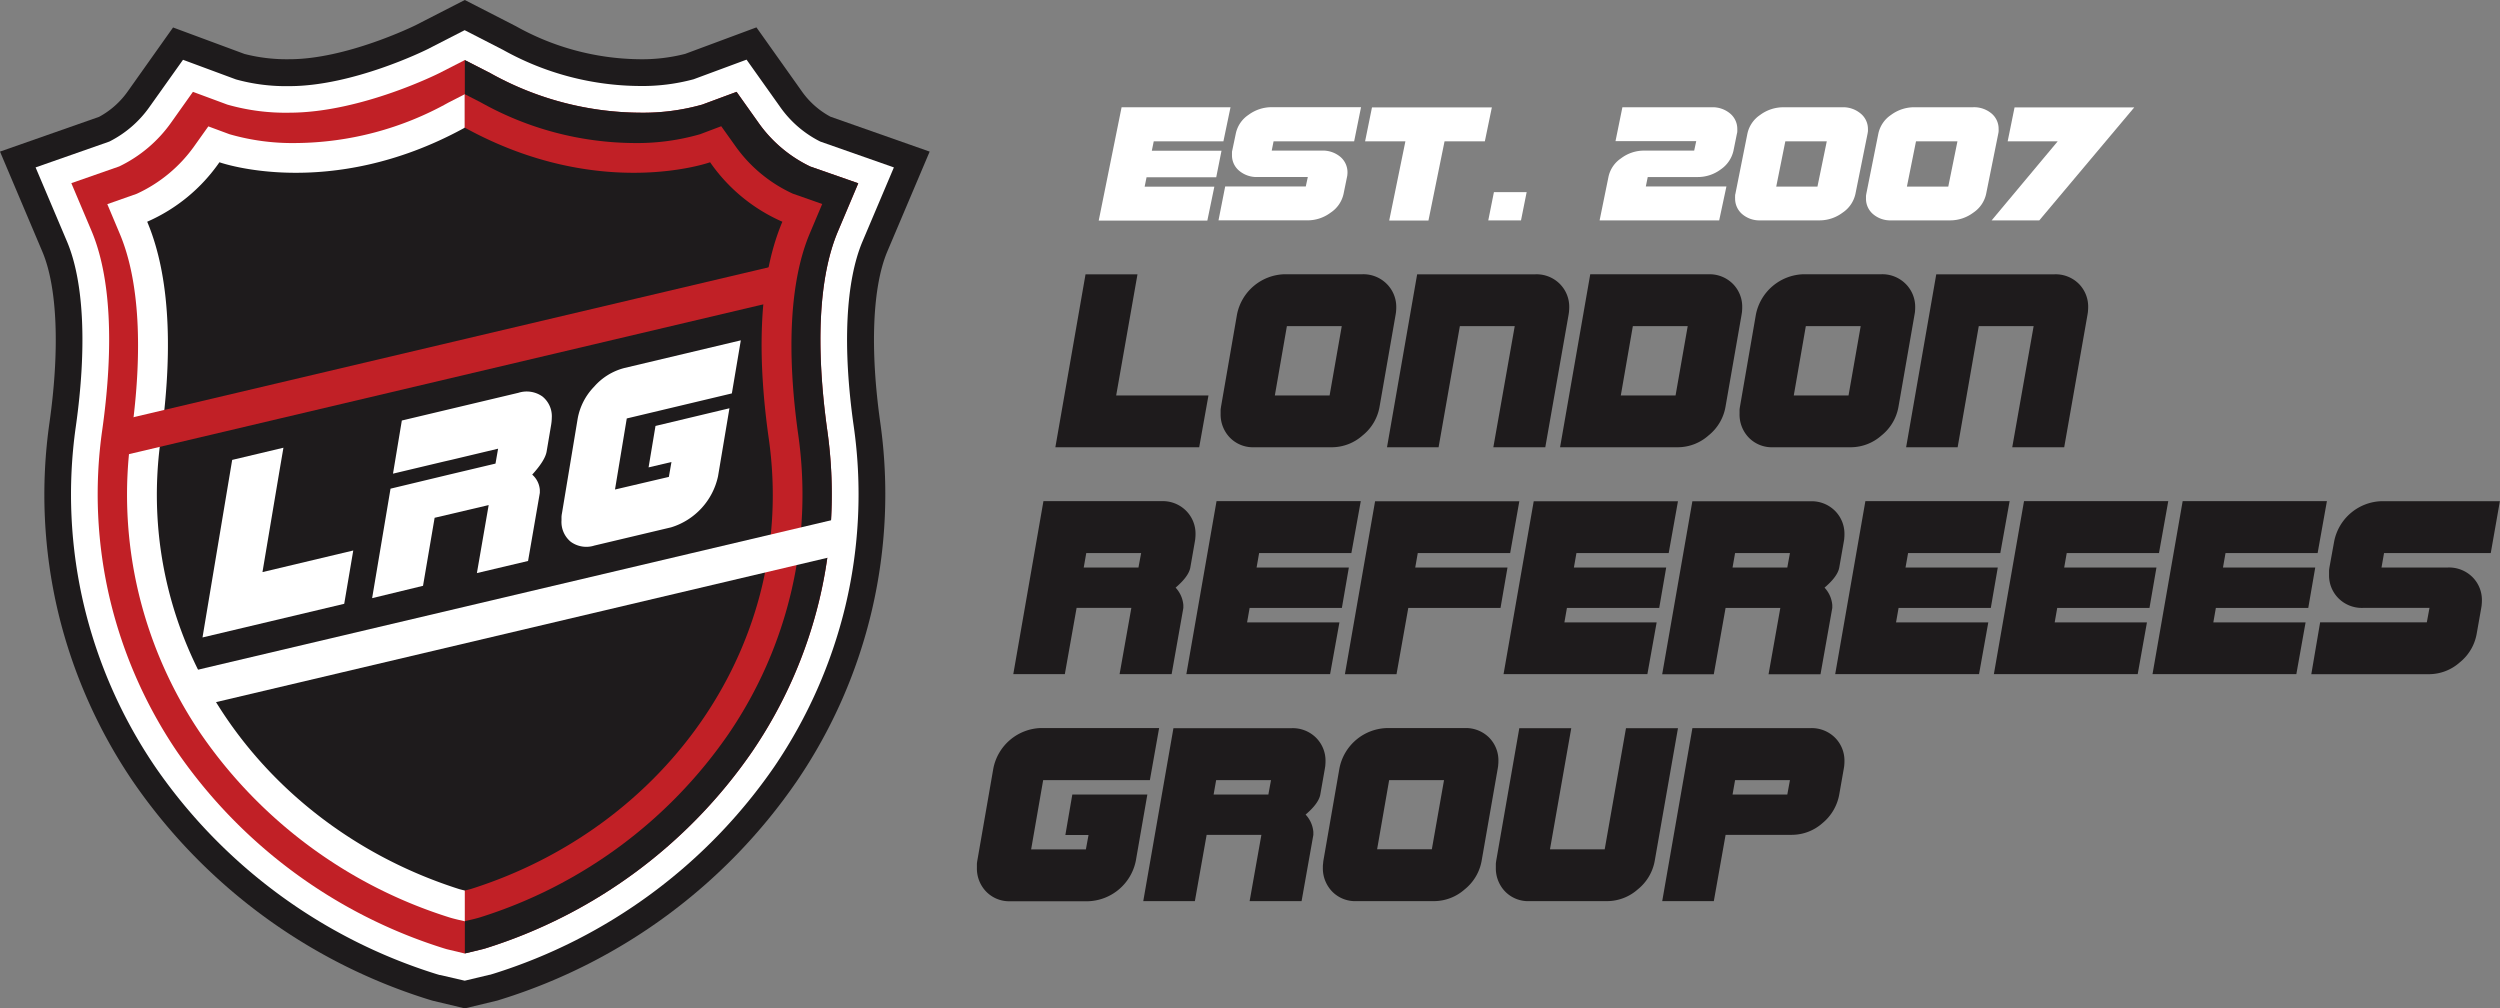 <svg id="Layer_1" data-name="Layer 1" xmlns="http://www.w3.org/2000/svg" viewBox="0 0 849.24 342.54"><rect x="0" y="0" width="849.24" height="342.54" fill="#808080" stroke="none"/><defs><style>.cls-1{fill:#1e1b1c;}.cls-2{fill:#fff;}.cls-3{fill:#c12026;}</style></defs><g id="Group_47" data-name="Group 47"><g id="Layer_2" data-name="Layer 2"><g id="newlogo"><path id="Path_339" data-name="Path 339" class="cls-1" d="M147.25,340l-.32-.08-1.6-.48a190.61,190.61,0,0,1-100.18-74,174.75,174.75,0,0,1-25.33-57.16,172.83,172.83,0,0,1-3-64.8c3.52-24.9,2.63-46-2.4-57.92L0,51.5,33.66,39.69a28.35,28.35,0,0,0,9.73-8.64L58.79,9.33l24.27,9a57.42,57.42,0,0,0,15.17,1.79h.28c19-.07,41.53-11,42.6-11.52L157.89,0,175,8.77l.2.1a87.67,87.67,0,0,0,42,11.25,58.66,58.66,0,0,0,15.55-1.82l24.21-9L272.36,31a28.26,28.26,0,0,0,9.76,8.65L315.8,51.5l-14.41,34c-5,11.91-5.89,33-2.38,57.92a173.3,173.3,0,0,1-28.37,122,190.61,190.61,0,0,1-100.21,74l-1.57.49-.32.07-10.64,2.56Z"/><path id="Path_340" data-name="Path 340" class="cls-2" d="M149.53,331.21l-.18,0-1.27-.38a181.62,181.62,0,0,1-95.43-70.45,165.91,165.91,0,0,1-24-54.2,163.73,163.73,0,0,1-2.88-61.39c3.79-26.87,2.73-49.17-3-62.72L12.09,56.87l25.05-8.78A37,37,0,0,0,50.79,36.31l11.38-16,18,6.67a63.64,63.64,0,0,0,18,2.28h.31c21.49-.08,45.83-12.09,46.64-12.49l12.72-6.52,12.86,6.6.11.05A96.32,96.32,0,0,0,217.2,29.21a66.83,66.83,0,0,0,18.4-2.28l18-6.67L265,36.31a36.85,36.85,0,0,0,13.65,11.78l25,8.78L293,82c-5.74,13.55-6.83,35.85-3,62.72a163.53,163.53,0,0,1-2.88,61.39,166.05,166.05,0,0,1-24,54.2,181.67,181.67,0,0,1-95.47,70.45l-1.26.38-.15,0-8.37,2Z"/><path id="Path_341" data-name="Path 341" class="cls-3" d="M166.54,24.83A105.43,105.43,0,0,0,217.2,38.28a73.9,73.9,0,0,0,21.33-2.75l11.68-4.33,7.36,10.37a45.69,45.69,0,0,0,17.69,15l16.29,5.69-6.88,16.26C278.2,93.75,277,117.11,281,146a154.32,154.32,0,0,1-2.73,58,156.16,156.16,0,0,1-22.71,51.24,172.58,172.58,0,0,1-90.65,66.9l-1,.28-6.09,1.47-6.12-1.47-.93-.28a172.66,172.66,0,0,1-90.69-66.9A157.37,157.37,0,0,1,37.45,204a154.94,154.94,0,0,1-2.71-58c4.07-28.89,2.81-52.25-3.63-67.52L24.23,62.22l16.28-5.69a46,46,0,0,0,17.7-15L65.54,31.2l11.68,4.33a72,72,0,0,0,21.36,2.75c24.24-.1,50.71-13.47,50.71-13.47l8.6-4.4Z"/><path id="Path_342" data-name="Path 342" class="cls-1" d="M157.9,20.41l8.64,4.42a105.47,105.47,0,0,0,50.67,13.45,73.94,73.94,0,0,0,21.33-2.75l11.68-4.33,7.36,10.37a45.69,45.69,0,0,0,17.69,15l16.28,5.69-6.87,16.26C278.21,93.75,277,117.11,281,146a154.32,154.32,0,0,1-2.73,58,156.34,156.34,0,0,1-22.7,51.24A172.64,172.64,0,0,1,165,322.14l-1,.28-6.09,1.47Z"/><path id="Path_343" data-name="Path 343" class="cls-2" d="M157.89,32h0l-5.53,2.83a107.84,107.84,0,0,1-51.83,13.76,77,77,0,0,1-22.58-3l-7.18-2.66-4.52,6.35a49.12,49.12,0,0,1-19.8,16.55l-10,3.52,4.21,10c6.67,15.75,8,39.41,3.94,68.38a143.74,143.74,0,0,0,2.53,53.92,145.47,145.47,0,0,0,21.11,47.66,161,161,0,0,0,84.61,62.39c.84.26,1.78.49,2.68.71l2.33.53h.1Z"/><path id="Path_344" data-name="Path 344" class="cls-3" d="M157.89,32h0l5.52,2.83a107.86,107.86,0,0,0,51.85,13.76,77.23,77.23,0,0,0,22.57-3L245,42.88l4.53,6.35a48.9,48.9,0,0,0,19.77,16.55l10,3.52-4.22,10c-6.65,15.75-8,39.41-3.92,68.38a144.18,144.18,0,0,1-23.64,101.58A161,161,0,0,1,163,311.64c-.84.26-1.78.49-2.68.71l-2.33.53h-.1Z"/><path id="Path_345" data-name="Path 345" class="cls-1" d="M265.77,75.32a58.25,58.25,0,0,1-24.55-20.2S204,68.44,158.45,43.67l-.56-.31-.55.31c-45.56,24.77-82.8,11.45-82.8,11.45A58.24,58.24,0,0,1,50,75.32c8.82,20.88,8.11,49,4.62,73.79C44.89,218.31,89.3,280.78,155.92,302c.58.18,1.57.41,2,.51l2-.51c66.64-21.06,111-83.65,101.25-152.85C257.63,124.31,256.94,96.2,265.77,75.32Z"/><path id="Path_346" data-name="Path 346" class="cls-2" d="M248.61,133.64l-35.7,8.51-4,24.14L227.21,162l.88-5.06-7.77,1.83,2.35-14.08,25.12-6-3.88,23.11A23.28,23.28,0,0,1,228,179.13l-26.07,6.19a9,9,0,0,1-8.05-1.28,8.73,8.73,0,0,1-3.14-7.26c0-.4,0-.79,0-1.19a7.9,7.9,0,0,1,.15-1.19l5.34-32.16a20.85,20.85,0,0,1,5.6-10.89A20.39,20.39,0,0,1,212.14,125l39.51-9.39Z"/><path id="Path_347" data-name="Path 347" class="cls-2" d="M184.25,134.68a9.25,9.25,0,0,0-8.14-1.25l-39.61,9.42-3,18.05,17.31-4.12,2.54-.58,15.85-3.78-.88,5.06-15.92,3.78-2.41.58L132.66,166l-6.25,37.19L143.7,199l3.94-23.11L166,171.57l-4,23.1,17.38-4.11,4-23.14v-1a7.62,7.62,0,0,0-2.59-5.19c2.93-3.23,4.58-5.85,4.91-7.92l1.53-9.05c.06-.4.12-.79.15-1.19s.06-.76.06-1.16A8.61,8.61,0,0,0,184.25,134.68Z"/><path id="Path_348" data-name="Path 348" class="cls-2" d="M89.16,194.34,95,159.59l1.28-7.5-17.41,4.14L68.79,216.54l48.14-11.43L120,187Z"/></g><g id="Layer_4" data-name="Layer 4"><path id="Path_349" data-name="Path 349" class="cls-3" d="M267.82,101.37,43.72,154.29l-.2-12.14L267.61,89.27Z"/><path id="Path_352" data-name="Path 352" class="cls-2" d="M287.33,188,67.06,240l-4-11.52,224.09-52.89Z"/></g></g><g id="Group_39" data-name="Group 39"><g id="Group_33" data-name="Group 33"><path id="Path_387" data-name="Path 387" class="cls-1" d="M407.36,151.94H358.5l10.25-58.76H386.4l-7.24,41.16h31.35Z"/><path id="Path_388" data-name="Path 388" class="cls-1" d="M474.3,104.54a11.46,11.46,0,0,1-.06,1.17c0,.37-.1.76-.15,1.16l-5.47,31.34a15.94,15.94,0,0,1-5.77,9.72,15.77,15.77,0,0,1-10.41,4H426a10.92,10.92,0,0,1-8.17-3.23,11.29,11.29,0,0,1-3.19-8.14c0-.4,0-.8,0-1.19s.08-.78.13-1.18l5.43-31.34a16.94,16.94,0,0,1,16.14-13.69h26.43a11.22,11.22,0,0,1,8.26,3.24A11,11,0,0,1,474.3,104.54Zm-37.15,6.25-4.09,23.54h18.6l4.13-23.54Z"/><path id="Path_389" data-name="Path 389" class="cls-1" d="M533.06,104.54a9.18,9.18,0,0,1-.07,1.17c0,.37-.09.76-.14,1.16l-7.92,45.07H507.28l7.27-41.16H495.91l-7.23,41.16H471.16L481.4,93.18h40.17a11.17,11.17,0,0,1,8.26,3.23A11,11,0,0,1,533.06,104.54Z"/><path id="Path_390" data-name="Path 390" class="cls-1" d="M591.82,104.54a11.46,11.46,0,0,1-.06,1.17c0,.37-.1.76-.15,1.16l-5.47,31.34a15.94,15.94,0,0,1-5.77,9.72,15.77,15.77,0,0,1-10.42,4h-40l10.25-58.76h40.16a11.17,11.17,0,0,1,8.26,3.23A11,11,0,0,1,591.82,104.54Zm-37.15,6.25-4.09,23.55h18.6l4.13-23.55Z"/><path id="Path_391" data-name="Path 391" class="cls-1" d="M650.58,104.54a11.46,11.46,0,0,1-.06,1.17c0,.37-.1.76-.16,1.16l-5.46,31.34a16,16,0,0,1-5.77,9.72,15.77,15.77,0,0,1-10.42,4H602.28a10.92,10.92,0,0,1-8.18-3.23,11.28,11.28,0,0,1-3.18-8.14c0-.4,0-.8,0-1.19s.07-.78.13-1.18l5.42-31.34a17,17,0,0,1,16.14-13.69h26.44a11.22,11.22,0,0,1,8.26,3.24A11,11,0,0,1,650.58,104.54Zm-37.15,6.25-4.09,23.54h18.6l4.13-23.54Z"/><path id="Path_392" data-name="Path 392" class="cls-1" d="M709.34,104.54a11.48,11.48,0,0,1-.07,1.17c0,.37-.09.76-.15,1.16l-7.92,45.07H683.55l7.27-41.16H672.18L665,151.94h-17.5l10.24-58.76h40.16a11.18,11.18,0,0,1,8.27,3.23A11,11,0,0,1,709.34,104.54Z"/></g><g id="Group_34" data-name="Group 34"><path id="Path_393" data-name="Path 393" class="cls-1" d="M406.11,181.63a8.92,8.92,0,0,1-.07,1.16c0,.38-.09.76-.15,1.16l-1.54,8.83q-.53,3-5,6.84a9.92,9.92,0,0,1,2.63,5.9v1L398,229H380.32l4-22.52H365.72l-4,22.52H344.21l10.24-58.76h40.16a11.18,11.18,0,0,1,8.27,3.23A11,11,0,0,1,406.11,181.63ZM369,187.87l-.86,4.91h18.59l.91-4.91Z"/><path id="Path_394" data-name="Path 394" class="cls-1" d="M459.06,187.87H427.72l-.86,4.91H458.2l-2.37,13.73H424.49l-.86,4.91H455L451.83,229H403l10.25-58.76h49Z"/><path id="Path_395" data-name="Path 395" class="cls-1" d="M513,187.87H481.61l-.86,4.91h31.34l-2.37,13.73H478.39l-4,22.52H456.86l10.25-58.76h49Z"/><path id="Path_396" data-name="Path 396" class="cls-1" d="M566.85,187.87H535.51l-.86,4.91H566l-2.37,13.73H532.28l-.86,4.91h31.34L559.61,229H510.75L521,170.27h49Z"/><path id="Path_397" data-name="Path 397" class="cls-1" d="M626.55,181.63a8.92,8.92,0,0,1-.06,1.16c0,.37-.09.76-.15,1.16l-1.55,8.83c-.35,2-2,4.29-5,6.84a9.86,9.86,0,0,1,2.63,5.9v1l-4,22.52H600.77l4-22.52H586.17l-4,22.52H564.64l10.25-58.76h40.16a11.18,11.18,0,0,1,8.27,3.23A11,11,0,0,1,626.55,181.63Zm-37.15,6.24-.86,4.91h18.6l.9-4.91Z"/><path id="Path_398" data-name="Path 398" class="cls-1" d="M679.5,187.87H648.17l-.87,4.91h31.34l-2.37,13.73H644.94l-.86,4.91h31.34L672.27,229H623.41l10.25-58.76h49Z"/><path id="Path_399" data-name="Path 399" class="cls-1" d="M733.4,187.87H702.06l-.86,4.91h31.34l-2.37,13.73H698.83l-.86,4.91h31.34L726.17,229H677.31l10.24-58.76h49Z"/><path id="Path_400" data-name="Path 400" class="cls-1" d="M787.29,187.87H756l-.86,4.91h31.34l-2.37,13.73H752.72l-.86,4.91H783.2L780.06,229H731.2l10.24-58.76h49Z"/><path id="Path_401" data-name="Path 401" class="cls-1" d="M846.1,187.87H809.85l-.86,4.91h22.52a11.3,11.3,0,0,1,8.35,3.23,11,11,0,0,1,3.23,8.13,9.5,9.5,0,0,1-.07,1.19c0,.39-.09.78-.15,1.18l-1.55,8.78a16,16,0,0,1-5.76,9.73,15.78,15.78,0,0,1-10.42,4h-40l3-17.61h36.24l.91-4.91H802.71a11.22,11.22,0,0,1-8.31-3.23,11,11,0,0,1-3.23-8.05c0-.43,0-.85,0-1.25s.08-.81.13-1.2l1.6-8.83a16.94,16.94,0,0,1,16.14-13.69h40.16Z"/></g><g id="Group_36" data-name="Group 36"><g id="Group_35" data-name="Group 35"><path id="Path_402" data-name="Path 402" class="cls-1" d="M390.61,265H354.36l-4.09,23.54h18.6l.9-4.9H361.9l2.36-13.74h25.49l-3.92,22.52a17.11,17.11,0,0,1-16.18,13.73H343.21a10.9,10.9,0,0,1-8.17-3.23,11.29,11.29,0,0,1-3.19-8.14c0-.4,0-.8,0-1.18s.07-.79.13-1.19L337.44,261a17,17,0,0,1,16.15-13.69h40.16Z"/><path id="Path_403" data-name="Path 403" class="cls-1" d="M450.27,258.72a11.41,11.41,0,0,1-.06,1.16c0,.37-.1.76-.15,1.16l-1.55,8.82c-.35,2-2,4.3-5,6.85a9.83,9.83,0,0,1,2.63,5.9v1l-4,22.51H424.49l4-22.51H409.89l-4,22.51H388.36l10.25-58.76h40.16a11.21,11.21,0,0,1,8.27,3.23A11,11,0,0,1,450.27,258.72ZM413.12,265l-.86,4.9h18.6l.9-4.9Z"/><path id="Path_404" data-name="Path 404" class="cls-1" d="M509,258.72a9.14,9.14,0,0,1-.07,1.16c0,.37-.09.76-.15,1.16l-5.47,31.34a16,16,0,0,1-5.76,9.73,15.78,15.78,0,0,1-10.42,4H460.74a10.89,10.89,0,0,1-8.18-3.23,11.33,11.33,0,0,1-3.19-8.14c0-.4,0-.79.05-1.18s.07-.78.13-1.19L455,261a16.93,16.93,0,0,1,16.14-13.68h26.43a11.18,11.18,0,0,1,8.27,3.23A11,11,0,0,1,509,258.72ZM471.89,265,467.8,288.5h18.59L490.53,265Z"/><path id="Path_405" data-name="Path 405" class="cls-1" d="M562.11,292.38a16,16,0,0,1-5.76,9.73,15.78,15.78,0,0,1-10.42,4H519.5a10.89,10.89,0,0,1-8.18-3.23,11.33,11.33,0,0,1-3.19-8.14c0-.4,0-.79,0-1.18s.08-.78.13-1.19l7.84-45h17.65l-7.23,41.15h18.59l7.23-41.15H570Z"/><path id="Path_406" data-name="Path 406" class="cls-1" d="M626.55,258.72a9.11,9.11,0,0,1-.06,1.16c0,.37-.09.76-.15,1.16l-1.55,8.82a16.29,16.29,0,0,1-5.68,9.73,15.74,15.74,0,0,1-10.38,4H586.18l-4,22.51H564.65l10.25-58.76h40.16a11.21,11.21,0,0,1,8.27,3.23A11,11,0,0,1,626.55,258.72ZM589.4,265l-.86,4.9h18.6l.9-4.9Z"/></g></g><g id="Group_38" data-name="Group 38"><g id="Group_37" data-name="Group 37"><path id="Path_407" data-name="Path 407" class="cls-2" d="M415.59,48H391.92l-.65,3.21h23.67l-1.79,9H389.48l-.65,3.2h23.68l-2.38,11.52h-36.9L381,36.44h37Z"/><path id="Path_408" data-name="Path 408" class="cls-2" d="M460,48H432.63L432,51.16h17a9.26,9.26,0,0,1,6.3,2.11,6.89,6.89,0,0,1,2.39,6.09c0,.25-.07.51-.12.77l-1.17,5.74A10.27,10.27,0,0,1,452,72.24a13.05,13.05,0,0,1-7.87,2.61H413.92l2.27-11.51h27.38l.69-3.21h-17A9.21,9.21,0,0,1,420.94,58a6.77,6.77,0,0,1-2.44-5.26c0-.28,0-.56,0-.82s0-.52.09-.79l1.21-5.77a10.15,10.15,0,0,1,4.29-6.33,13.24,13.24,0,0,1,7.9-2.62h30.35Z"/><path id="Path_409" data-name="Path 409" class="cls-2" d="M504.4,48H490.71l-5.47,26.91H471.91L477.41,48H463.72l2.34-11.52h40.72Z"/><path id="Path_410" data-name="Path 410" class="cls-2" d="M516.68,74.86H505.56l1.92-9.6H518.6Z"/><path id="Path_411" data-name="Path 411" class="cls-2" d="M590.15,43.86a6.64,6.64,0,0,1,0,.77q0,.36-.12.75l-1.17,5.78a10.44,10.44,0,0,1-4.29,6.36,13,13,0,0,1-7.84,2.62h-17l-.65,3.2h27.38L584,74.86H543.38l3-14.72a10.07,10.07,0,0,1,4.26-6.34,12.89,12.89,0,0,1,7.87-2.64h17l.69-3.21H548.78l2.34-11.51h30.34a9.2,9.2,0,0,1,6.24,2.11A6.77,6.77,0,0,1,590.15,43.86Z"/><path id="Path_412" data-name="Path 412" class="cls-2" d="M634.53,43.86a6.62,6.62,0,0,1,0,.77q-.06.36-.12.75l-4.13,20.5a10.31,10.31,0,0,1-4.36,6.36A13.06,13.06,0,0,1,618,74.86h-20a9,9,0,0,1-6.18-2.12,6.89,6.89,0,0,1-2.41-5.32,6.51,6.51,0,0,1,0-.77c0-.25,0-.51.09-.77l4.09-20.49a10.2,10.2,0,0,1,4.3-6.33,13.21,13.21,0,0,1,7.9-2.62h20a9.2,9.2,0,0,1,6.24,2.11A6.73,6.73,0,0,1,634.53,43.86ZM606.47,48l-3.09,15.39h14L620.55,48Z"/><path id="Path_413" data-name="Path 413" class="cls-2" d="M678.92,43.86a5,5,0,0,1,0,.77c0,.24-.07.49-.11.75l-4.13,20.5a10.29,10.29,0,0,1-4.36,6.36,13.13,13.13,0,0,1-7.87,2.62h-20a9,9,0,0,1-6.18-2.12,6.85,6.85,0,0,1-2.4-5.32c0-.26,0-.52,0-.77s.06-.51.1-.77l4.1-20.5a10.15,10.15,0,0,1,4.29-6.33,13.24,13.24,0,0,1,7.9-2.62h20a9.2,9.2,0,0,1,6.24,2.11A6.75,6.75,0,0,1,678.92,43.86ZM650.86,48l-3.09,15.39h14.05L664.94,48Z"/><path id="Path_414" data-name="Path 414" class="cls-2" d="M692.74,74.86H676.55L699,48H682l2.34-11.52H725Z"/></g></g></g></g></svg>